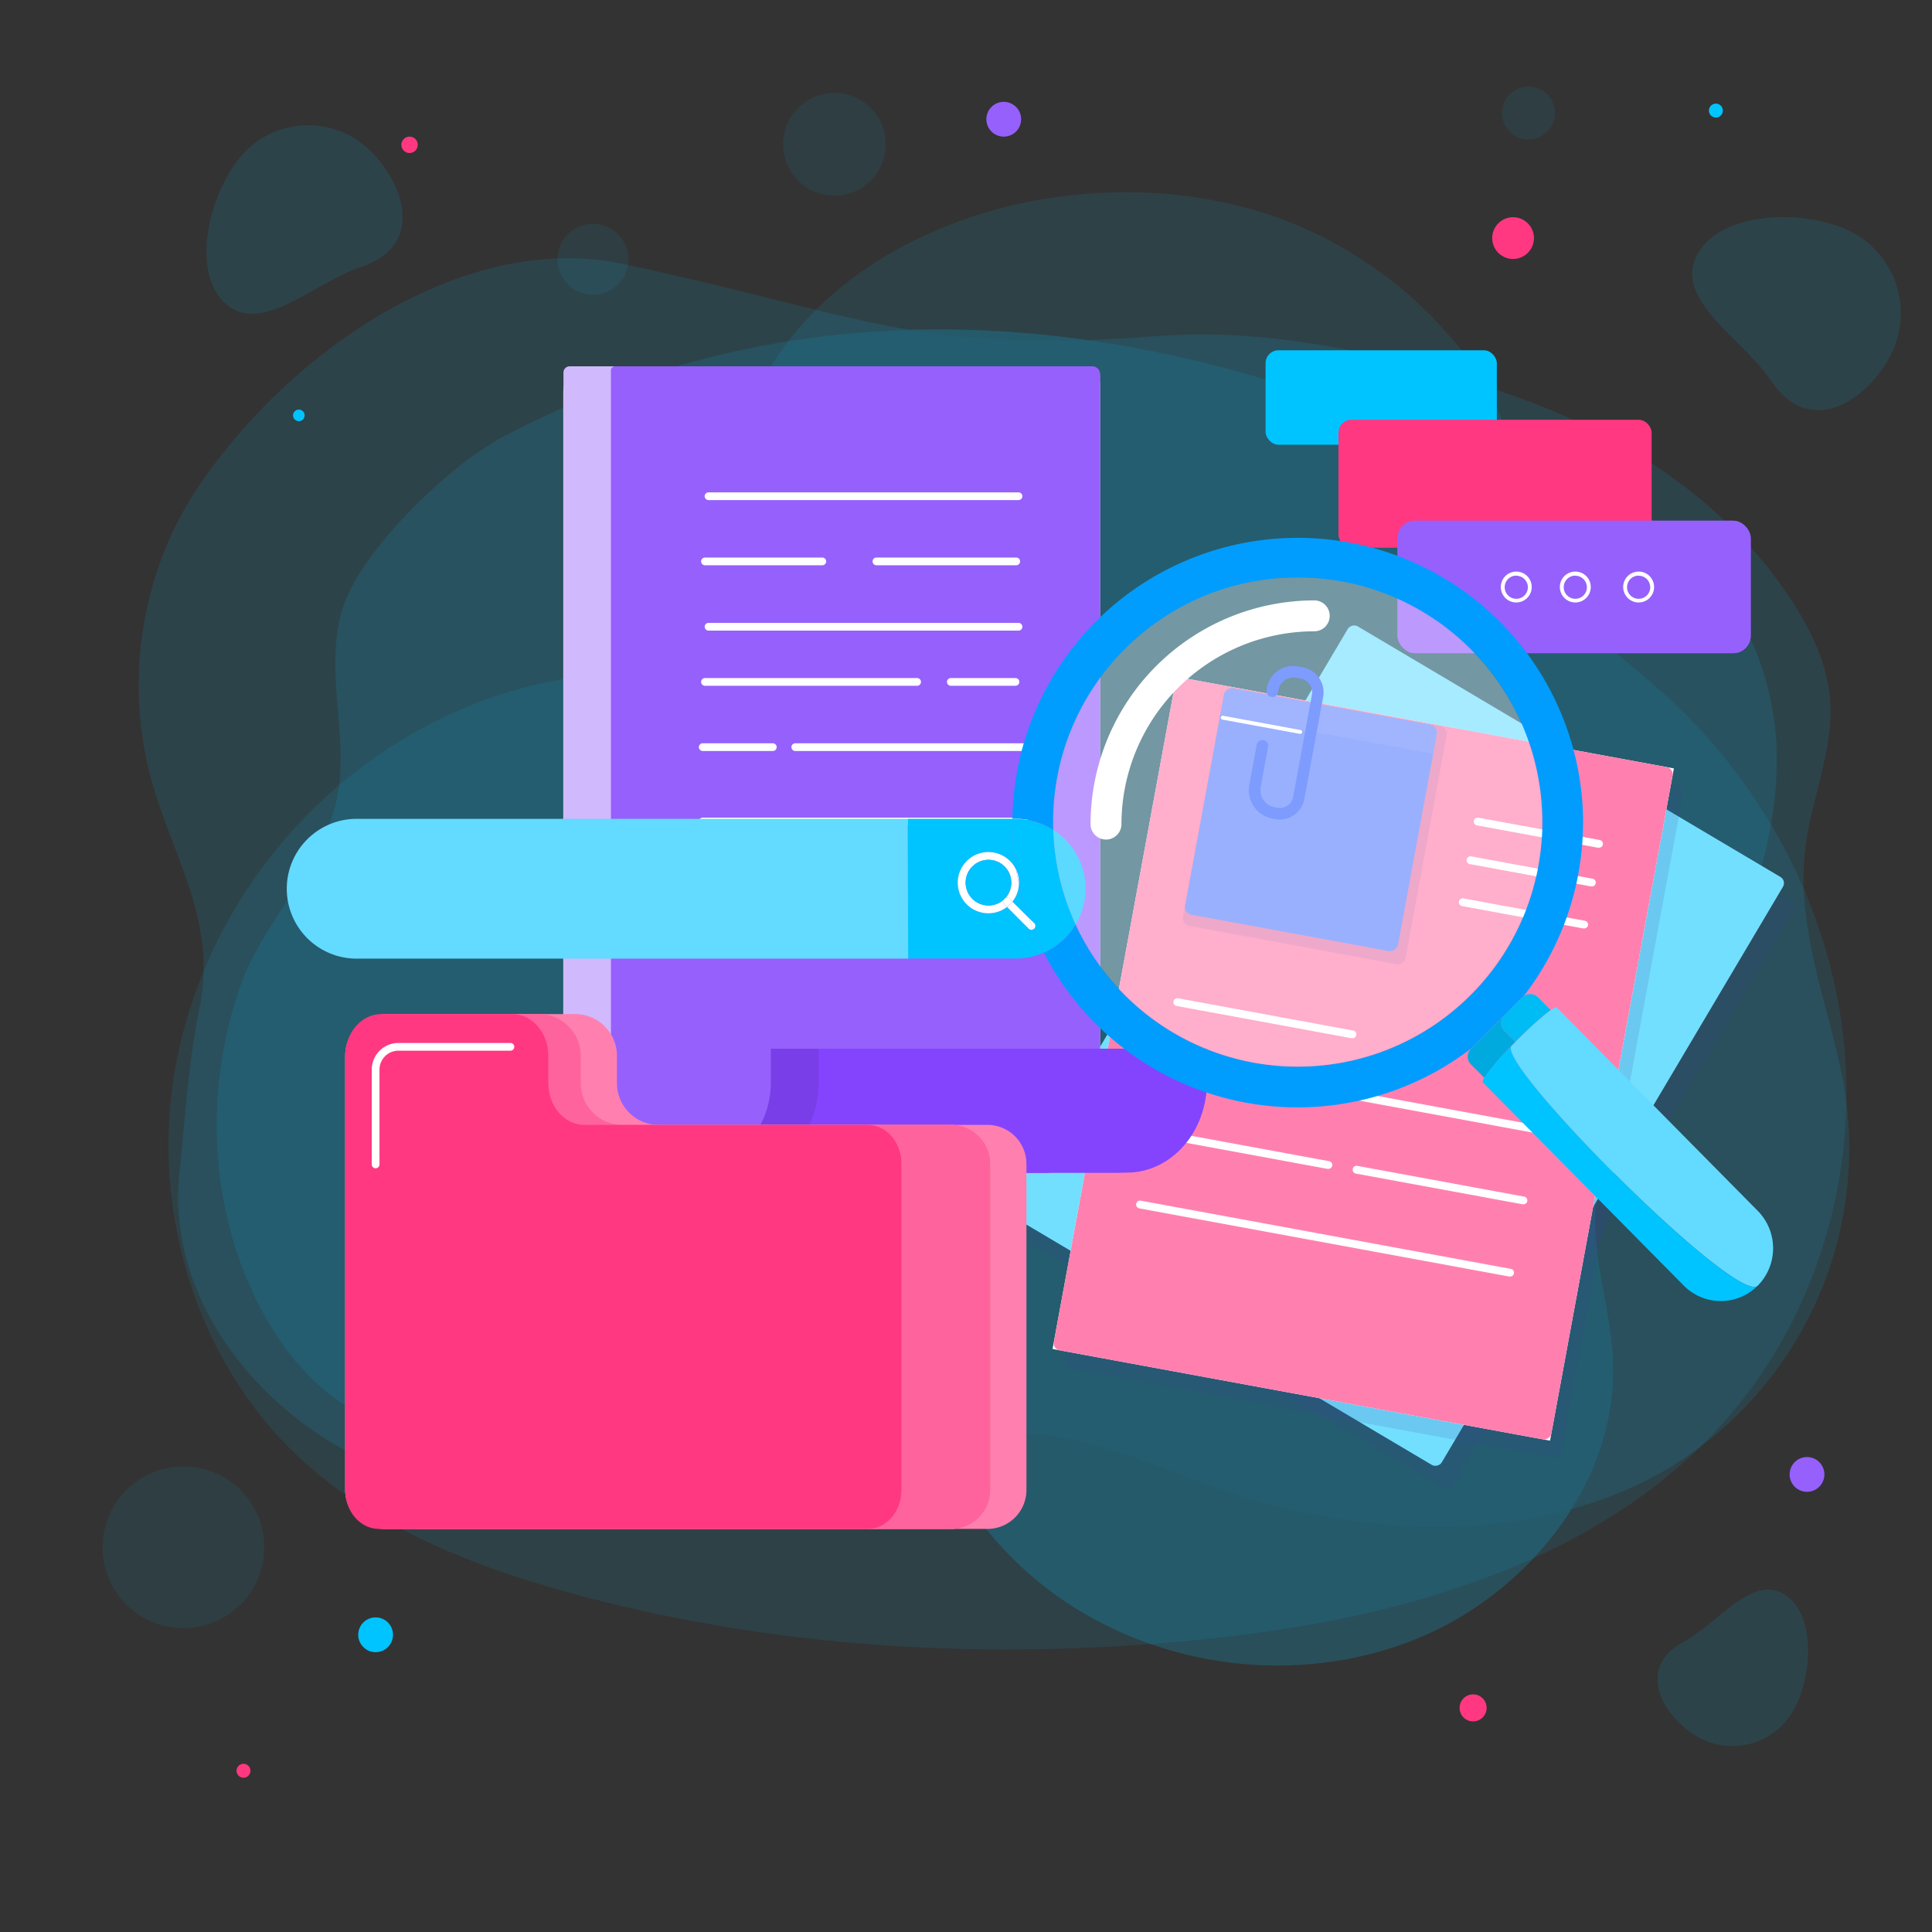<svg xmlns="http://www.w3.org/2000/svg" viewBox="0 0 500 500"><rect x="0" y="0" width="500" height="500" fill="#333333" stroke="none"/><defs><style>.cls-1{opacity:0.24;}.cls-2{opacity:0.41;}.cls-3,.cls-5,.cls-6{fill:#00c4ff;}.cls-4{opacity:0.31;}.cls-5{opacity:0.47;}.cls-6{opacity:0.81;}.cls-16,.cls-7{fill:#9660fd;}.cls-8{fill:#ff3881;}.cls-9{fill:#3e479b;opacity:0.14;}.cls-10{fill:#73dfff;}.cls-11,.cls-26{fill:#fff;}.cls-12{fill:#ff80af;}.cls-13{fill:#6084fd;}.cls-14{fill:#ecf1f7;opacity:0.07;}.cls-15{fill:#3563fd;}.cls-16{opacity:0.74;}.cls-17{fill:#d0b9fd;}.cls-18{fill:#793ee8;}.cls-19{fill:#8444fd;}.cls-20{fill:#63daff;}.cls-21{fill:#009dff;}.cls-22{fill:#00bcf5;}.cls-23{fill:#00aade;}.cls-24{fill:#f28393;}.cls-25{fill:#ff639d;}.cls-26{opacity:0.36;}</style></defs><g id="BACKGROUND"><g class="cls-1"><g class="cls-2"><path class="cls-3" d="M477.64,290.44a129.59,129.59,0,0,0-.59-22.11c-3.91-34.45-21.58-66.93-47.59-89.85-9.28-8.18-19.84-15.51-25.88-26.3-10.17-18.18-9.4-39.07-22-57A106.74,106.74,0,0,0,329.73,56C267.8,34.53,181.11,69.46,188.91,144.07c0,.27.06.66.09,1.15a27.16,27.16,0,0,1-26.6,28.9c-57.14,1.35-106.32,45.41-116.84,101.21-6.77,35.88,4.31,75.21,30.56,100.6,19.59,18.95,45.89,29.36,72.19,36.51,52.74,14.35,108.24,17.35,162.61,11.87,50.91-5.14,104.6-19.77,137.52-58.93C466,344.49,476.06,317.7,477.64,290.44Z"/></g><g class="cls-4"><circle class="cls-3" cx="215.95" cy="37.35" r="13.29" transform="translate(144.63 244.57) rotate(-80.82)"/></g><g class="cls-4"><circle class="cls-3" cx="395.57" cy="29.24" r="6.86"/></g><g class="cls-4"><circle class="cls-3" cx="153.45" cy="67.11" r="9.19" transform="translate(51.21 199.76) rotate(-76)"/></g><g class="cls-4"><circle class="cls-3" cx="47.47" cy="400.44" r="20.93"/></g></g><g class="cls-1"><path class="cls-5" d="M489.31,91.87A23.67,23.67,0,0,0,479.07,60c-11.62-6-33.95-5.52-39.92,6.1s11.92,21.59,19.22,32.43C468.54,113.66,483.34,103.49,489.31,91.87Z"/><path class="cls-5" d="M438.5,449a18.12,18.12,0,0,0,25.05-5.4c5.43-8.41,6.78-25.46-1.62-30.89s-17.37,7.45-26.18,12.19C423.45,431.53,430.09,443.59,438.5,449Z"/><path class="cls-5" d="M95.33,38.55A22.85,22.85,0,0,0,63,39.74C54.45,49,49,69.88,58.27,78.46S81.47,73,93.45,69.08C110.17,63.57,104.58,47.14,95.33,38.55Z"/><path class="cls-5" d="M44.36,138.38a94.15,94.15,0,0,0-6.54,57.82c4.65,22.68,18.77,40.1,13.87,64.29-3,14.74-3.73,28.39-5.25,43C43.34,333.4,62.77,359.78,86.89,374c19.59,11.57,42.55,15.91,65.07,15.6,20.27-.28,40.5-4,60.14-9.05,18.93-4.85,37.43-11.24,57.27-9.23,16.5,1.68,31.36,8.81,46.73,14.13,36.68,12.7,81.12,14.49,114.67-4.84a96.77,96.77,0,0,0,45.29-105.39C472,257.1,465,238.81,467.17,219.9c1.5-13.17,7.53-25.89,6.42-39.11-.73-8.78-4.6-17-9.33-24.45C447,129.19,418.1,111,387.52,101c-28.77-9.43-58.44-16.25-88.4-14-61.93,4.69-74.56-5.14-137.86-18.68-40.86-8.74-86.57,22.41-110.48,58.5A86.35,86.35,0,0,0,44.36,138.38Z"/><path class="cls-6" d="M87,166.27c-1.27,14.29,3.55,29-.48,43.18C81.67,226.39,67.7,239.08,62,255.72c-8.41,24.58-8,52.13,2.21,76.09,4.92,11.54,12.11,22.27,21.93,29.69,15.14,11.44,35,13.95,53.63,12.5,27.77-2.16,57.06-14.18,85-10.9,15.4,1.81,20.1,18.48,28.06,29.48a92.13,92.13,0,0,0,34.8,28.71c24.95,12,54.9,13.11,80.4,2.25,27.23-11.6,51-39.91,49.4-71.94-.73-14.81-6.66-29.53-3.91-44.09,3.45-18.26,17.21-34.91,27.19-49.8a114.92,114.92,0,0,0,19-56c0-.23,0-.45,0-.68,2-34.5-19.72-66-52.55-76.77l-69.86-23C266.43,77.93,195.61,78.7,130.43,112.92c-14.1,7.4-37.07,29.46-41.8,44.67A41.68,41.68,0,0,0,87,166.27Z"/></g><circle class="cls-7" cx="467.65" cy="381.58" r="4.5"/><circle class="cls-7" cx="259.77" cy="30.86" r="4.5"/><circle class="cls-3" cx="97.21" cy="423.08" r="4.5"/><circle class="cls-8" cx="381.24" cy="442" r="3.5"/><circle class="cls-3" cx="77.34" cy="107.5" r="1.5"/><path class="cls-8" d="M396.86,62.76a5.4,5.4,0,1,1-4.15-6.42A5.4,5.4,0,0,1,396.86,62.76Z"/><path class="cls-8" d="M108.07,37.92a2.12,2.12,0,1,1-1.63-2.51A2.11,2.11,0,0,1,108.07,37.92Z"/><path class="cls-3" d="M445.83,29a1.8,1.8,0,1,1-1.38-2.14A1.81,1.81,0,0,1,445.83,29Z"/><path class="cls-8" d="M64.78,458.64a1.8,1.8,0,1,1-1.39-2.13A1.8,1.8,0,0,1,64.78,458.64Z"/></g><g id="OBJECTS"><rect class="cls-9" x="275.36" y="211.15" width="176.9" height="130.91" rx="1.85" transform="translate(-59.65 448.48) rotate(-59.34)"/><rect class="cls-10" x="272.52" y="205.18" width="176.9" height="130.91" rx="1.85" transform="translate(-55.91 443.11) rotate(-59.34)"/><path class="cls-9" d="M402,377.32,276.91,354.27a1.86,1.86,0,0,1-1.49-2.16l31.4-170.33a1.85,1.85,0,0,1,2.15-1.49l125.1,23.06a1.86,1.86,0,0,1,1.49,2.16l-31.4,170.33A1.84,1.84,0,0,1,402,377.32Z"/><rect class="cls-11" x="264.36" y="208.57" width="176.9" height="130.91" transform="translate(19.38 571.31) rotate(-79.56)"/><rect class="cls-12" x="264.36" y="208.57" width="176.9" height="130.91" rx="1.85" transform="translate(19.38 571.31) rotate(-79.56)"/><path class="cls-11" d="M413.74,219.39h-.19l-31.31-5.78a1,1,0,0,1,.36-2l31.32,5.77a1,1,0,0,1-.18,2Z"/><path class="cls-11" d="M411.89,229.4l-.18,0-31.32-5.77a1,1,0,0,1,.37-2l31.31,5.77a1,1,0,0,1-.18,2Z"/><path class="cls-11" d="M409.89,240.27l-.18,0-31.32-5.77a1,1,0,0,1,.36-2l31.32,5.78a1,1,0,0,1-.18,2Z"/><rect class="cls-9" x="308.95" y="184.47" width="62.68" height="58.56" rx="2" transform="translate(68.4 509.66) rotate(-79.56)"/><rect class="cls-13" x="309.51" y="184.16" width="59.56" height="56.02" rx="2" transform="translate(69.14 507.37) rotate(-79.56)"/><path class="cls-14" d="M370.92,195.08l-55.09-10.15,1-5.21a1.94,1.94,0,0,1,2.27-1.56l51.33,9.46a1.88,1.88,0,0,1,1.51,2.18Z"/><path class="cls-15" d="M331.24,212.1a6.71,6.71,0,0,1-1.17-.11l-.76-.14a7.49,7.49,0,0,1-6-8.7l1.93-10.44a1.5,1.5,0,0,1,2.95.54l-1.93,10.44a4.49,4.49,0,0,0,3.59,5.21l.76.14a3.48,3.48,0,0,0,4.05-2.79l4.87-26.42a3.59,3.59,0,0,0-2.88-4.18l-1.3-.24a3.82,3.82,0,0,0-4.44,3.06l-.12.65a1.5,1.5,0,0,1-3-.54l.12-.66a6.82,6.82,0,0,1,7.93-5.46l1.31.24a6.59,6.59,0,0,1,5.28,7.67l-4.87,26.43A6.5,6.5,0,0,1,331.24,212.1Z"/><path class="cls-11" d="M336.45,189.91h-.09l-20-3.68a.5.5,0,0,1,.18-1l20,3.69a.5.5,0,0,1-.09,1Z"/><path class="cls-11" d="M397.57,293.25l-.18,0-95.68-17.64a1,1,0,1,1,.36-2l95.68,17.63a1,1,0,0,1-.18,2Z"/><path class="cls-11" d="M390.73,330.36a.55.55,0,0,1-.18,0l-95.68-17.63a1,1,0,1,1,.36-2l95.68,17.64a1,1,0,0,1-.18,2Z"/><path class="cls-11" d="M343.7,302.5h-.18l-45.23-8.34a1,1,0,1,1,.36-2l45.23,8.34a1,1,0,0,1-.18,2Z"/><path class="cls-11" d="M349.93,268.69h-.18l-45.23-8.34a1,1,0,0,1,.36-2l45.23,8.34a1,1,0,0,1-.18,2Z"/><path class="cls-11" d="M394.18,311.66a.55.55,0,0,1-.18,0l-43.1-7.94a1,1,0,0,1,.36-2l43.1,7.95a1,1,0,0,1-.18,2Z"/><rect class="cls-3" x="327.53" y="90.65" width="59.85" height="24.45" rx="3.33"/><rect class="cls-8" x="346.39" y="108.64" width="81.05" height="33.12" rx="3.33"/><rect class="cls-7" x="361.67" y="134.76" width="91.42" height="34.28" rx="4.52"/><rect class="cls-16" x="361.67" y="134.76" width="91.42" height="34.28" rx="4.52"/><path class="cls-11" d="M424.08,155.92a4,4,0,1,1,4-4A4,4,0,0,1,424.08,155.92Zm0-6.95a3,3,0,1,0,3,3A3,3,0,0,0,424.08,149Z"/><path class="cls-11" d="M407.69,155.92a4,4,0,1,1,4-4A4,4,0,0,1,407.69,155.92Zm0-6.95a3,3,0,1,0,3,3A3,3,0,0,0,407.69,149Z"/><path class="cls-11" d="M392.41,155.92a4,4,0,1,1,4-4A4,4,0,0,1,392.41,155.92Zm0-6.95a3,3,0,1,0,3,3A3,3,0,0,0,392.41,149Z"/><path class="cls-11" d="M152.38,94.8H280a4.65,4.65,0,0,1,4.65,4.65v188a16.06,16.06,0,0,1-16.06,16.06H180a34.22,34.22,0,0,1-34.22-34.22V101.4A6.6,6.6,0,0,1,152.38,94.8Z"/><path class="cls-17" d="M147.39,94.8H282.18a2.48,2.48,0,0,1,2.49,2.49V288.2a15.3,15.3,0,0,1-15.31,15.31H177a31.18,31.18,0,0,1-31.18-31.17V96.42A1.62,1.62,0,0,1,147.39,94.8Z"/><path class="cls-7" d="M159.21,94.8H282.7a2,2,0,0,1,2,2v192a14.79,14.79,0,0,1-14.79,14.79H188.76a30.65,30.65,0,0,1-30.65-30.65V95.9A1.1,1.1,0,0,1,159.21,94.8Z"/><path class="cls-18" d="M177.49,303.48v0H289.06a23.25,23.25,0,0,0,23.25-23.25v-8.83H199.48v8.83A23.25,23.25,0,0,1,177.49,303.48Z"/><path class="cls-19" d="M192.28,303.48v0h99.33c11.43,0,20.7-10.41,20.7-23.25v-8.83H211.86v8.83C211.86,292.68,203.19,302.82,192.28,303.48Z"/><path class="cls-11" d="M263.59,247.37H183.37a1,1,0,0,1,0-2h80.22a1,1,0,0,1,0,2Z"/><path class="cls-11" d="M265.27,213.6h-83.4a1,1,0,0,1,0-2h83.4a1,1,0,0,1,0,2Z"/><path class="cls-11" d="M223.48,230.47H180.86a1,1,0,0,1,0-2h42.62a1,1,0,0,1,0,2Z"/><path class="cls-11" d="M220.25,230.47H184.09a1,1,0,0,1,0-2h36.16a1,1,0,0,1,0,2Z"/><path class="cls-11" d="M237.35,177.48h-54.9a1,1,0,0,1,0-2h54.9a1,1,0,0,1,0,2Z"/><path class="cls-11" d="M262.8,177.48H246.08a1,1,0,0,1,0-2H262.8a1,1,0,0,1,0,2Z"/><path class="cls-11" d="M265.27,194.36H205.82a1,1,0,0,1,0-2h59.45a1,1,0,0,1,0,2Z"/><path class="cls-11" d="M200,194.36H181.87a1,1,0,0,1,0-2H200a1,1,0,0,1,0,2Z"/><path class="cls-11" d="M263.59,163.2H183.37a1,1,0,0,1,0-2h80.22a1,1,0,0,1,0,2Z"/><path class="cls-11" d="M263.59,129.42H183.37a1,1,0,1,1,0-2h80.22a1,1,0,1,1,0,2Z"/><path class="cls-11" d="M212.81,146.29H182.45a1,1,0,0,1,0-2h30.36a1,1,0,0,1,0,2Z"/><path class="cls-11" d="M263,146.29H226.82a1,1,0,0,1,0-2H263a1,1,0,0,1,0,2Z"/><path class="cls-20" d="M454.91,313.37a13.79,13.79,0,0,1,0,19.36c-5.26,5.31-67.45-57-63.78-62l.38-.4.12-.13.55-.55.65-.65.65-.65c.29-.3.59-.59.89-.88,1.06-1,2.11-2,3.09-2.89l.82-.72.16-.14.55-.47c.18-.16.36-.31.53-.44l.86-.69c.34-.27.66-.5.94-.69l.23-.15.2-.13A1.19,1.19,0,0,1,402,261l.19-.1c.37-.19.62-.24.74-.12Z"/><path class="cls-3" d="M391.13,270.71c-3.67,5,58.52,67.33,63.78,62a13.45,13.45,0,0,1-19.15,0l-52-52.58c-.16-.17,0-.6.35-1.23A60.7,60.7,0,0,1,391.13,270.71Z"/><path class="cls-21" d="M409.69,212.73a73.54,73.54,0,0,1-15.39,45.11l-.3.24-4.69,4.69-8.54,8.55a73.84,73.84,0,0,1-110.62-24.77,18.1,18.1,0,0,0,8.22-7.26,63.31,63.31,0,1,0-5.83-26.56c0,.68,0,1.36,0,2a17.92,17.92,0,0,0-9.72-2.84H262a73.86,73.86,0,0,1,147.71.81Z"/><path class="cls-20" d="M402.16,260.91l-.19.1A1.18,1.18,0,0,1,402.16,260.91Z"/><path class="cls-20" d="M401.75,261.13l-.2.13Z"/><path class="cls-22" d="M398,258.08l3.32,3.33c-.28.19-.6.42-.94.69s-.56.43-.86.69-.35.28-.53.44l-.55.47-.16.14-.82.72c-1,.88-2,1.86-3.09,2.89-.3.29-.6.58-.89.88s-.44.42-.65.65-.43.42-.65.65l-2.87-2.87a2.82,2.82,0,0,1,0-4l4.69-4.69.3-.24A2.82,2.82,0,0,1,398,258.08Z"/><path class="cls-20" d="M400.38,262.1l-.86.69C399.82,262.53,400.11,262.3,400.38,262.1Z"/><path class="cls-20" d="M399,263.23l-.55.47Z"/><path class="cls-20" d="M397.46,264.56l.82-.72Z"/><path class="cls-20" d="M394.37,267.45c-.3.29-.6.58-.89.88C393.77,268,394.07,267.74,394.37,267.45Z"/><path class="cls-20" d="M393.48,268.33l-.65.65C393,268.75,393.26,268.54,393.48,268.33Z"/><path class="cls-20" d="M392.83,269l-.65.65C392.4,269.4,392.61,269.18,392.83,269Z"/><path class="cls-20" d="M392.18,269.63l-.55.55Z"/><path class="cls-23" d="M389.31,266.76l2.87,2.87-.55.55-.12.13-.33.33-.05.07a60.7,60.7,0,0,0-7,8.21l-3.47-3.47a2.84,2.84,0,0,1,0-4l.14-.13,8.54-8.55A2.82,2.82,0,0,0,389.31,266.76Z"/><path class="cls-20" d="M391.51,270.31l-.38.4.05-.07Z"/><path class="cls-11" d="M340.13,155.38a4,4,0,0,1,0,8,50,50,0,0,0-49.9,49.9,4,4,0,0,1-8,0A58,58,0,0,1,340.13,155.38Z"/><path class="cls-3" d="M280.94,230a17.87,17.87,0,0,1-2.57,9.28,62.93,62.93,0,0,1-5.8-24.53A18.07,18.07,0,0,1,280.94,230Z"/><path class="cls-3" d="M278.37,239.29a18.1,18.1,0,0,1-8.22,7.26q-1.51-2.94-2.76-6a1.15,1.15,0,0,0,.26-.19,1,1,0,0,0,0-1.42l-1.42-1.42a70.43,70.43,0,0,1-2.52-8.8,2.44,2.44,0,0,0,0-.27,7.81,7.81,0,0,0-.71-3.27,74.82,74.82,0,0,1-1-12.43c0-.27,0-.54,0-.81h.87a17.92,17.92,0,0,1,9.72,2.84A62.93,62.93,0,0,0,278.37,239.29Z"/><path class="cls-11" d="M267.65,238.92a1,1,0,0,1,0,1.42,1.15,1.15,0,0,1-.26.19c-.42-1-.8-2-1.16-3Z"/><path class="cls-3" d="M267.39,240.53q1.25,3.08,2.76,6a18,18,0,0,1-7.3,1.54H235l-.13-36.17H262c0,.27,0,.54,0,.81a74.82,74.82,0,0,0,1,12.43,7.9,7.9,0,1,0-2.39,9.56l5.61,5.62a1,1,0,0,0,.71.29A1.14,1.14,0,0,0,267.39,240.53Z"/><path class="cls-11" d="M267.39,240.53a1.14,1.14,0,0,1-.45.1,1,1,0,0,1-.71-.29l-5.61-5.62a7.36,7.36,0,0,0,.79-.69c.22-.23.43-.46.63-.71l4.19,4.18C266.59,238.52,267,239.53,267.39,240.53Z"/><path class="cls-3" d="M266.23,237.5,262,233.32a7.85,7.85,0,0,0,1.67-4.62A70.43,70.43,0,0,0,266.23,237.5Z"/><path class="cls-11" d="M263.72,228.43a2.44,2.44,0,0,1,0,.27c-.27-1.17-.5-2.35-.7-3.54A7.81,7.81,0,0,1,263.72,228.43Z"/><path class="cls-11" d="M263,225.16c.2,1.19.43,2.37.7,3.54a7.85,7.85,0,0,1-1.67,4.62l-.67-.67a1,1,0,1,0-1.41,1.41l.66.66a7.92,7.92,0,1,1,2.39-9.56Zm-3,7.45a5.84,5.84,0,0,0,1.73-4.18,5.91,5.91,0,1,0-5.91,5.91A5.84,5.84,0,0,0,260,232.61Z"/><path class="cls-11" d="M261.37,232.65l.67.67c-.2.25-.41.48-.63.71a7.36,7.36,0,0,1-.79.69l-.66-.66a1,1,0,1,1,1.41-1.41Z"/><path class="cls-3" d="M261.72,228.43a5.91,5.91,0,0,1-5.91,5.91,5.91,5.91,0,1,1,5.91-5.91Z"/><path class="cls-20" d="M234.91,211.92l.13,36.17H91.88a18.09,18.09,0,0,1,0-36.17Z"/><path class="cls-12" d="M255.56,291.12h-85.1a10.79,10.79,0,0,1-10.79-10.78v-7.07a10.82,10.82,0,0,0-10.82-10.83H109.54a10.83,10.83,0,0,0-10.82,10.83V385.6a10.08,10.08,0,0,0,10.08,10.08H255.56a10.08,10.08,0,0,0,10.08-10.08V301.2A10.09,10.09,0,0,0,255.56,291.12Z"/><path class="cls-24" d="M246.18,291.12h-85.1a10.78,10.78,0,0,1-10.78-10.78v-7.07a10.83,10.83,0,0,0-10.83-10.83h-39.3a10.83,10.83,0,0,0-10.83,10.83V385.6a10.08,10.08,0,0,0,10.09,10.08H246.18a10.08,10.08,0,0,0,10.08-10.08V301.2A10.08,10.08,0,0,0,246.18,291.12Z"/><path class="cls-25" d="M246.18,291.12h-85.1a10.78,10.78,0,0,1-10.78-10.78v-7.07a10.83,10.83,0,0,0-10.83-10.83h-39.3a10.83,10.83,0,0,0-10.83,10.83V385.6a10.08,10.08,0,0,0,10.09,10.08H246.18a10.08,10.08,0,0,0,10.08-10.08V301.2A10.08,10.08,0,0,0,246.18,291.12Z"/><path class="cls-8" d="M224.6,291.12H151.21c-5.14,0-9.3-4.83-9.3-10.78v-7.07c0-6-4.18-10.83-9.34-10.83H98.68c-5.16,0-9.34,4.85-9.34,10.83V385.6c0,5.57,3.9,10.08,8.7,10.08H224.6c4.8,0,8.69-4.51,8.69-10.08V301.2C233.29,295.64,229.4,291.12,224.6,291.12Z"/><path class="cls-11" d="M97.21,302.35a1,1,0,0,1-1-1V276.81a6.9,6.9,0,0,1,6.89-6.89h29a1,1,0,0,1,0,2h-29a4.9,4.9,0,0,0-4.89,4.89v24.54A1,1,0,0,1,97.21,302.35Z"/><circle class="cls-26" cx="335.83" cy="212.73" r="63.29"/></g></svg>